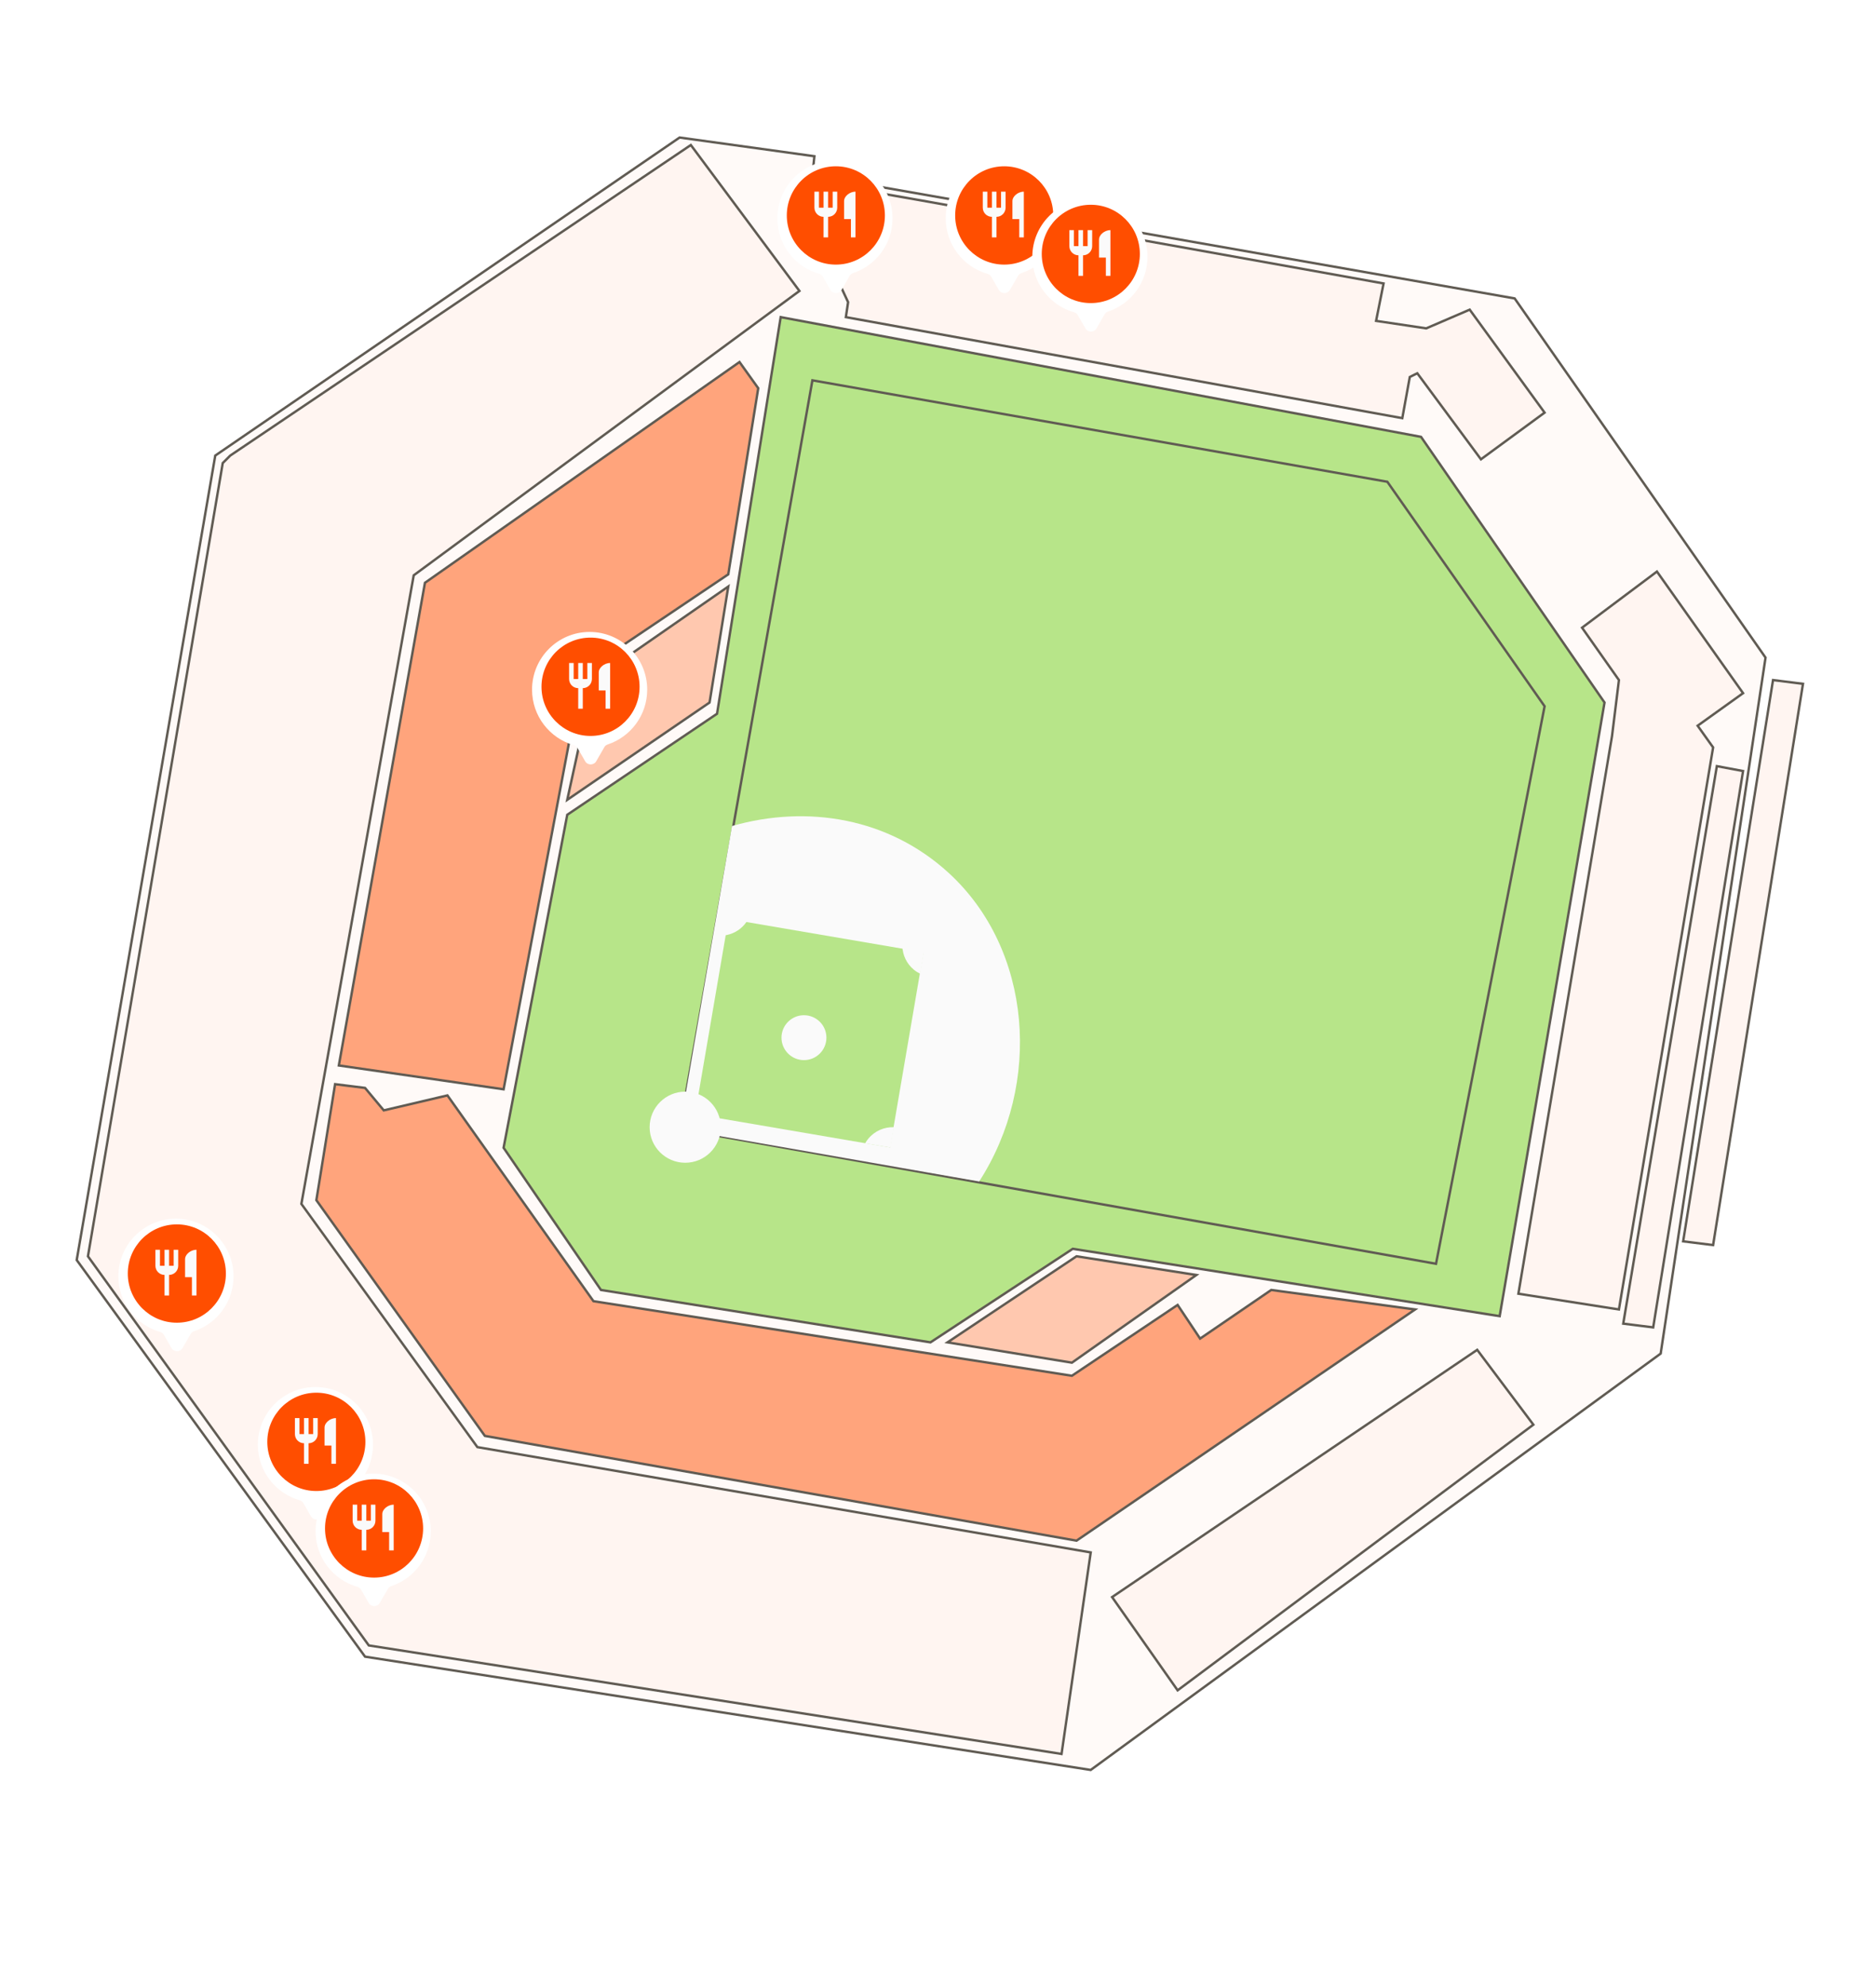 <svg width="390" height="413" viewBox="0 0 390 413" fill="none" xmlns="http://www.w3.org/2000/svg">
<mask id="mask0_698_8774" style="mask-type:alpha" maskUnits="userSpaceOnUse" x="0" y="0" width="391" height="413">
<rect width="391" height="413" fill="#D9D9D9"/>
</mask>
<g mask="url(#mask0_698_8774)">
<g clip-path="url(#clip0_698_8774)">
<path d="M141.279 28.596L44.75 94.724L15.946 261.988L75.888 344.454L226.747 368.011L345.238 281.438L367.035 136.734L314.878 62.049L168.892 36.383L169.304 32.486L141.279 28.596Z" fill="#FFFAF8" stroke="#605B53" stroke-width="0.5" stroke-miterlimit="10"/>
<path d="M162.299 65.939L295.417 90.834L333.562 146.07L311.765 273.658L223.019 259.654L193.438 279.104L124.933 268.212L104.692 238.649L117.926 169.409L149.065 148.404L162.299 65.939Z" fill="#B7E589" stroke="#605B53" stroke-width="0.5" stroke-miterlimit="10"/>
<path d="M168.892 79.079L288.411 100.17L321.106 146.849L298.531 262.767L141.28 234.76L168.892 79.079Z" stroke="#605B53" stroke-width="0.5" stroke-miterlimit="10"/>
<path d="M117.926 166.298L147.508 146.07L151.4 121.953L123.375 141.403L117.926 166.298Z" fill="#FFC8AF" stroke="#605B53" stroke-width="0.5" stroke-miterlimit="10"/>
<path d="M157.628 80.72L151.4 119.417L121.04 139.846L104.692 226.489L94.766 225.05L70.439 221.534L88.344 121.175L153.735 75.274L157.628 80.72Z" fill="#FFA47C" stroke="#605B53" stroke-width="0.5" stroke-miterlimit="10"/>
<path d="M248.709 265.101L223.798 261.211L196.972 279.104L222.84 283.329L248.709 265.101Z" fill="#FFC8AF" stroke="#605B53" stroke-width="0.5" stroke-miterlimit="10"/>
<path d="M294.186 272.266L264.278 268.212L249.487 278.326L244.816 271.324L222.84 286.051L123.375 270.546L93.015 227.758L79.781 230.87L75.889 226.202L69.661 225.424L65.769 249.541L100.8 298.553L223.797 320.337L294.186 272.266Z" fill="#FFA47C" stroke="#605B53" stroke-width="0.5" stroke-miterlimit="10"/>
<path d="M220.684 364.682L226.748 322.78L99.243 300.888L62.655 250.319L86.009 119.619L166.191 60.493L143.615 30.152L47.864 94.724L46.307 96.28L18.282 261.211L76.667 342.12L220.684 364.682Z" fill="#FFF5F1" stroke="#605B53" stroke-width="0.5" stroke-miterlimit="10"/>
<path d="M349.909 258.099L356.137 258.877L374.82 142.18L368.592 141.402L349.909 258.099Z" fill="#FFF5F1" stroke="#605B53" stroke-width="0.5" stroke-miterlimit="10"/>
<path d="M231.192 332.069L307.093 280.66L318.77 296.22L244.816 351.456L231.192 332.069Z" fill="#FFF5F1" stroke="#605B53" stroke-width="0.5" stroke-miterlimit="10"/>
<path d="M166.19 41.044L176.31 62.827L175.843 65.939L291.524 86.944L293.081 78.386L294.637 77.608L307.871 95.502L321.105 85.793L305.536 64.383L296.498 68.273L286.074 66.717L287.631 58.937L191.491 41.674L168.892 37.706L166.19 41.044Z" fill="#FFF5F1" stroke="#605B53" stroke-width="0.5" stroke-miterlimit="10"/>
<path d="M328.89 130.51L344.46 118.841L362.364 144.125L352.921 150.893L356.137 155.406L336.558 272.265L315.656 268.99L335.118 153.072L336.558 141.402L328.89 130.51Z" fill="#FFF5F1" stroke="#605B53" stroke-width="0.5" stroke-miterlimit="10"/>
<path d="M356.915 159.296L362.364 160.315L343.681 275.992L337.453 275.214L356.915 159.296Z" fill="#FFF5F1" stroke="#605B53" stroke-width="0.5" stroke-miterlimit="10"/>
<path d="M203.558 245.651C216.675 225.338 214.596 197.432 197.221 181.499C184.797 170.11 167.951 167.247 152.179 171.743L141.28 234.759L203.558 245.651Z" fill="#FAFAFA"/>
<path d="M144.497 231.651L185.04 238.584L191.988 198.003L151.445 191.07L144.497 231.651Z" fill="#B7E589"/>
<path d="M180.514 236.751C180.265 237.054 180.047 237.381 179.86 237.708L185.115 238.603L185.839 234.37C183.862 234.3 181.877 235.109 180.522 236.751H180.514Z" fill="#FAFAFA"/>
<path d="M189.973 201.617C190.386 201.959 190.829 202.239 191.296 202.465L192.145 197.502L187.591 196.724C187.645 198.552 188.447 200.357 189.973 201.617Z" fill="#FAFAFA"/>
<path d="M155.464 191.231L151.19 190.5L150.505 194.507C152.132 194.312 153.689 193.526 154.818 192.173C155.067 191.877 155.277 191.558 155.464 191.239V191.231Z" fill="#FAFAFA"/>
<path d="M167.133 220.422C169.712 220.422 171.804 218.332 171.804 215.754C171.804 213.176 169.712 211.086 167.133 211.086C164.553 211.086 162.462 213.176 162.462 215.754C162.462 218.332 164.553 220.422 167.133 220.422Z" fill="#FAFAFA"/>
<path d="M142.447 241.761C146.532 241.761 149.843 238.452 149.843 234.37C149.843 230.288 146.532 226.979 142.447 226.979C138.363 226.979 135.052 230.288 135.052 234.37C135.052 238.452 138.363 241.761 142.447 241.761Z" fill="#FAFAFA"/>
<g filter="url(#filter0_d_698_8774)">
<path fill-rule="evenodd" clip-rule="evenodd" d="M177.034 56.951C177.187 56.685 177.438 56.492 177.729 56.396C182.497 54.816 185.939 50.311 185.939 45C185.939 38.373 180.58 33 173.969 33C167.359 33 162 38.373 162 45C162 50.489 165.677 55.118 170.696 56.546C171.008 56.635 171.28 56.834 171.442 57.115L173.035 59.882C173.548 60.773 174.833 60.773 175.346 59.882L177.034 56.951Z" fill="white"/>
</g>
<ellipse cx="173.765" cy="44.796" rx="10.196" ry="10.222" fill="#FF4E00"/>
<path d="M175.473 41.754V45.557H176.896V49.361H177.844V39.852C176.535 39.852 175.473 40.917 175.473 41.754ZM173.102 43.18H172.154V39.852H171.205V43.18H170.257V39.852H169.309V43.18C169.309 44.231 170.157 45.082 171.205 45.082V49.361H172.154V45.082C173.202 45.082 174.051 44.231 174.051 43.18V39.852H173.102V43.18Z" fill="#FAFAFA"/>
<g filter="url(#filter1_d_698_8774)">
<path fill-rule="evenodd" clip-rule="evenodd" d="M212.034 56.951C212.187 56.685 212.438 56.492 212.729 56.396C217.497 54.816 220.939 50.311 220.939 45C220.939 38.373 215.58 33 208.969 33C202.359 33 197 38.373 197 45C197 50.489 200.677 55.118 205.696 56.546C206.008 56.635 206.28 56.834 206.442 57.115L208.035 59.882C208.548 60.773 209.833 60.773 210.346 59.882L212.034 56.951Z" fill="white"/>
</g>
<ellipse cx="208.765" cy="44.796" rx="10.196" ry="10.222" fill="#FF4E00"/>
<path d="M210.473 41.754V45.557H211.896V49.361H212.844V39.852C211.535 39.852 210.473 40.917 210.473 41.754ZM208.102 43.18H207.154V39.852H206.205V43.18H205.257V39.852H204.309V43.18C204.309 44.231 205.157 45.082 206.205 45.082V49.361H207.154V45.082C208.202 45.082 209.051 44.231 209.051 43.18V39.852H208.102V43.18Z" fill="#FAFAFA"/>
<g filter="url(#filter2_d_698_8774)">
<path fill-rule="evenodd" clip-rule="evenodd" d="M230.034 64.951C230.187 64.686 230.438 64.493 230.729 64.396C235.497 62.816 238.939 58.311 238.939 53C238.939 46.373 233.58 41 226.969 41C220.359 41 215 46.373 215 53C215 58.489 218.677 63.118 223.696 64.546C224.008 64.635 224.28 64.834 224.442 65.115L226.035 67.882C226.548 68.773 227.833 68.773 228.346 67.882L230.034 64.951Z" fill="white"/>
</g>
<ellipse cx="226.765" cy="52.796" rx="10.196" ry="10.222" fill="#FF4E00"/>
<path d="M228.473 49.754V53.557H229.896V57.361H230.844V47.852C229.535 47.852 228.473 48.917 228.473 49.754ZM226.102 51.18H225.154V47.852H224.205V51.18H223.257V47.852H222.309V51.18C222.309 52.231 223.157 53.082 224.205 53.082V57.361H225.154V53.082C226.202 53.082 227.051 52.231 227.051 51.18V47.852H226.102V51.18Z" fill="#FAFAFA"/>
<g filter="url(#filter3_d_698_8774)">
<path fill-rule="evenodd" clip-rule="evenodd" d="M126.034 154.951C126.187 154.685 126.438 154.492 126.729 154.396C131.497 152.816 134.939 148.311 134.939 143C134.939 136.373 129.58 131 122.969 131C116.359 131 111 136.373 111 143C111 148.489 114.677 153.118 119.696 154.546C120.008 154.635 120.28 154.834 120.442 155.115L122.035 157.882C122.548 158.773 123.833 158.773 124.346 157.882L126.034 154.951Z" fill="white"/>
</g>
<ellipse cx="122.765" cy="142.796" rx="10.196" ry="10.222" fill="#FF4E00"/>
<path d="M124.473 139.754V143.557H125.896V147.361H126.844V137.853C125.535 137.853 124.473 138.917 124.473 139.754ZM122.102 141.18H121.154V137.853H120.205V141.18H119.257V137.853H118.309V141.18C118.309 142.231 119.157 143.082 120.205 143.082V147.361H121.154V143.082C122.202 143.082 123.051 142.231 123.051 141.18V137.853H122.102V141.18Z" fill="#FAFAFA"/>
<g filter="url(#filter4_d_698_8774)">
<path fill-rule="evenodd" clip-rule="evenodd" d="M40.034 276.951C40.187 276.685 40.438 276.492 40.729 276.396C45.498 274.816 48.939 270.311 48.939 265C48.939 258.373 43.58 253 36.969 253C30.359 253 25 258.373 25 265C25 270.489 28.677 275.118 33.696 276.546C34.008 276.635 34.28 276.834 34.442 277.115L36.035 279.882C36.548 280.773 37.833 280.773 38.346 279.882L40.034 276.951Z" fill="white"/>
</g>
<ellipse cx="36.765" cy="264.796" rx="10.196" ry="10.222" fill="#FF4E00"/>
<path d="M38.473 261.754V265.557H39.896V269.361H40.844V259.853C39.535 259.853 38.473 260.917 38.473 261.754ZM36.102 263.18H35.154V259.853H34.205V263.18H33.257V259.853H32.309V263.18C32.309 264.231 33.157 265.082 34.205 265.082V269.361H35.154V265.082C36.202 265.082 37.05 264.231 37.05 263.18V259.853H36.102V263.18Z" fill="#FAFAFA"/>
<g filter="url(#filter5_d_698_8774)">
<path fill-rule="evenodd" clip-rule="evenodd" d="M69.034 311.951C69.187 311.685 69.438 311.492 69.729 311.396C74.498 309.816 77.939 305.311 77.939 300C77.939 293.373 72.58 288 65.969 288C59.359 288 54 293.373 54 300C54 305.489 57.677 310.118 62.696 311.546C63.008 311.635 63.28 311.834 63.442 312.115L65.035 314.882C65.548 315.773 66.833 315.773 67.346 314.882L69.034 311.951Z" fill="white"/>
</g>
<ellipse cx="65.765" cy="299.796" rx="10.196" ry="10.222" fill="#FF4E00"/>
<path d="M67.473 296.754V300.557H68.896V304.361H69.844V294.853C68.535 294.853 67.473 295.917 67.473 296.754ZM65.102 298.18H64.154V294.853H63.205V298.18H62.257V294.853H61.309V298.18C61.309 299.231 62.157 300.082 63.205 300.082V304.361H64.154V300.082C65.202 300.082 66.05 299.231 66.05 298.18V294.853H65.102V298.18Z" fill="#FAFAFA"/>
<g filter="url(#filter6_d_698_8774)">
<path fill-rule="evenodd" clip-rule="evenodd" d="M81.034 329.951C81.187 329.685 81.438 329.492 81.729 329.396C86.498 327.816 89.939 323.311 89.939 318C89.939 311.373 84.58 306 77.969 306C71.359 306 66 311.373 66 318C66 323.489 69.677 328.118 74.696 329.546C75.008 329.635 75.28 329.834 75.442 330.115L77.035 332.882C77.548 333.773 78.833 333.773 79.346 332.882L81.034 329.951Z" fill="white"/>
</g>
<ellipse cx="77.765" cy="317.796" rx="10.196" ry="10.222" fill="#FF4E00"/>
<path d="M79.473 314.754V318.557H80.896V322.361H81.844V312.853C80.535 312.853 79.473 313.917 79.473 314.754ZM77.102 316.18H76.154V312.853H75.205V316.18H74.257V312.853H73.309V316.18C73.309 317.231 74.157 318.082 75.205 318.082V322.361H76.154V318.082C77.202 318.082 78.05 317.231 78.05 316.18V312.853H77.102V316.18Z" fill="#FAFAFA"/>
</g>
</g>
<defs>
<filter id="filter0_d_698_8774" x="160.033" y="31.82" width="27.086" height="30.697" filterUnits="userSpaceOnUse" color-interpolation-filters="sRGB">
<feFlood flood-opacity="0" result="BackgroundImageFix"/>
<feColorMatrix in="SourceAlpha" type="matrix" values="0 0 0 0 0 0 0 0 0 0 0 0 0 0 0 0 0 0 127 0" result="hardAlpha"/>
<feOffset dx="-0.393" dy="0.393"/>
<feGaussianBlur stdDeviation="0.787"/>
<feComposite in2="hardAlpha" operator="out"/>
<feColorMatrix type="matrix" values="0 0 0 0 0 0 0 0 0 0 0 0 0 0 0 0 0 0 0.25 0"/>
<feBlend mode="normal" in2="BackgroundImageFix" result="effect1_dropShadow_698_8774"/>
<feBlend mode="normal" in="SourceGraphic" in2="effect1_dropShadow_698_8774" result="shape"/>
</filter>
<filter id="filter1_d_698_8774" x="195.033" y="31.82" width="27.086" height="30.697" filterUnits="userSpaceOnUse" color-interpolation-filters="sRGB">
<feFlood flood-opacity="0" result="BackgroundImageFix"/>
<feColorMatrix in="SourceAlpha" type="matrix" values="0 0 0 0 0 0 0 0 0 0 0 0 0 0 0 0 0 0 127 0" result="hardAlpha"/>
<feOffset dx="-0.393" dy="0.393"/>
<feGaussianBlur stdDeviation="0.787"/>
<feComposite in2="hardAlpha" operator="out"/>
<feColorMatrix type="matrix" values="0 0 0 0 0 0 0 0 0 0 0 0 0 0 0 0 0 0 0.25 0"/>
<feBlend mode="normal" in2="BackgroundImageFix" result="effect1_dropShadow_698_8774"/>
<feBlend mode="normal" in="SourceGraphic" in2="effect1_dropShadow_698_8774" result="shape"/>
</filter>
<filter id="filter2_d_698_8774" x="213.033" y="39.82" width="27.086" height="30.697" filterUnits="userSpaceOnUse" color-interpolation-filters="sRGB">
<feFlood flood-opacity="0" result="BackgroundImageFix"/>
<feColorMatrix in="SourceAlpha" type="matrix" values="0 0 0 0 0 0 0 0 0 0 0 0 0 0 0 0 0 0 127 0" result="hardAlpha"/>
<feOffset dx="-0.393" dy="0.393"/>
<feGaussianBlur stdDeviation="0.787"/>
<feComposite in2="hardAlpha" operator="out"/>
<feColorMatrix type="matrix" values="0 0 0 0 0 0 0 0 0 0 0 0 0 0 0 0 0 0 0.25 0"/>
<feBlend mode="normal" in2="BackgroundImageFix" result="effect1_dropShadow_698_8774"/>
<feBlend mode="normal" in="SourceGraphic" in2="effect1_dropShadow_698_8774" result="shape"/>
</filter>
<filter id="filter3_d_698_8774" x="109.033" y="129.82" width="27.086" height="30.697" filterUnits="userSpaceOnUse" color-interpolation-filters="sRGB">
<feFlood flood-opacity="0" result="BackgroundImageFix"/>
<feColorMatrix in="SourceAlpha" type="matrix" values="0 0 0 0 0 0 0 0 0 0 0 0 0 0 0 0 0 0 127 0" result="hardAlpha"/>
<feOffset dx="-0.393" dy="0.393"/>
<feGaussianBlur stdDeviation="0.787"/>
<feComposite in2="hardAlpha" operator="out"/>
<feColorMatrix type="matrix" values="0 0 0 0 0 0 0 0 0 0 0 0 0 0 0 0 0 0 0.25 0"/>
<feBlend mode="normal" in2="BackgroundImageFix" result="effect1_dropShadow_698_8774"/>
<feBlend mode="normal" in="SourceGraphic" in2="effect1_dropShadow_698_8774" result="shape"/>
</filter>
<filter id="filter4_d_698_8774" x="23.033" y="251.82" width="27.086" height="30.697" filterUnits="userSpaceOnUse" color-interpolation-filters="sRGB">
<feFlood flood-opacity="0" result="BackgroundImageFix"/>
<feColorMatrix in="SourceAlpha" type="matrix" values="0 0 0 0 0 0 0 0 0 0 0 0 0 0 0 0 0 0 127 0" result="hardAlpha"/>
<feOffset dx="-0.393" dy="0.393"/>
<feGaussianBlur stdDeviation="0.787"/>
<feComposite in2="hardAlpha" operator="out"/>
<feColorMatrix type="matrix" values="0 0 0 0 0 0 0 0 0 0 0 0 0 0 0 0 0 0 0.25 0"/>
<feBlend mode="normal" in2="BackgroundImageFix" result="effect1_dropShadow_698_8774"/>
<feBlend mode="normal" in="SourceGraphic" in2="effect1_dropShadow_698_8774" result="shape"/>
</filter>
<filter id="filter5_d_698_8774" x="52.033" y="286.82" width="27.086" height="30.697" filterUnits="userSpaceOnUse" color-interpolation-filters="sRGB">
<feFlood flood-opacity="0" result="BackgroundImageFix"/>
<feColorMatrix in="SourceAlpha" type="matrix" values="0 0 0 0 0 0 0 0 0 0 0 0 0 0 0 0 0 0 127 0" result="hardAlpha"/>
<feOffset dx="-0.393" dy="0.393"/>
<feGaussianBlur stdDeviation="0.787"/>
<feComposite in2="hardAlpha" operator="out"/>
<feColorMatrix type="matrix" values="0 0 0 0 0 0 0 0 0 0 0 0 0 0 0 0 0 0 0.25 0"/>
<feBlend mode="normal" in2="BackgroundImageFix" result="effect1_dropShadow_698_8774"/>
<feBlend mode="normal" in="SourceGraphic" in2="effect1_dropShadow_698_8774" result="shape"/>
</filter>
<filter id="filter6_d_698_8774" x="64.033" y="304.82" width="27.086" height="30.697" filterUnits="userSpaceOnUse" color-interpolation-filters="sRGB">
<feFlood flood-opacity="0" result="BackgroundImageFix"/>
<feColorMatrix in="SourceAlpha" type="matrix" values="0 0 0 0 0 0 0 0 0 0 0 0 0 0 0 0 0 0 127 0" result="hardAlpha"/>
<feOffset dx="-0.393" dy="0.393"/>
<feGaussianBlur stdDeviation="0.787"/>
<feComposite in2="hardAlpha" operator="out"/>
<feColorMatrix type="matrix" values="0 0 0 0 0 0 0 0 0 0 0 0 0 0 0 0 0 0 0.25 0"/>
<feBlend mode="normal" in2="BackgroundImageFix" result="effect1_dropShadow_698_8774"/>
<feBlend mode="normal" in="SourceGraphic" in2="effect1_dropShadow_698_8774" result="shape"/>
</filter>
<clipPath id="clip0_698_8774">
<rect width="507" height="438" fill="white" transform="translate(-82 -21)"/>
</clipPath>
</defs>
</svg>
